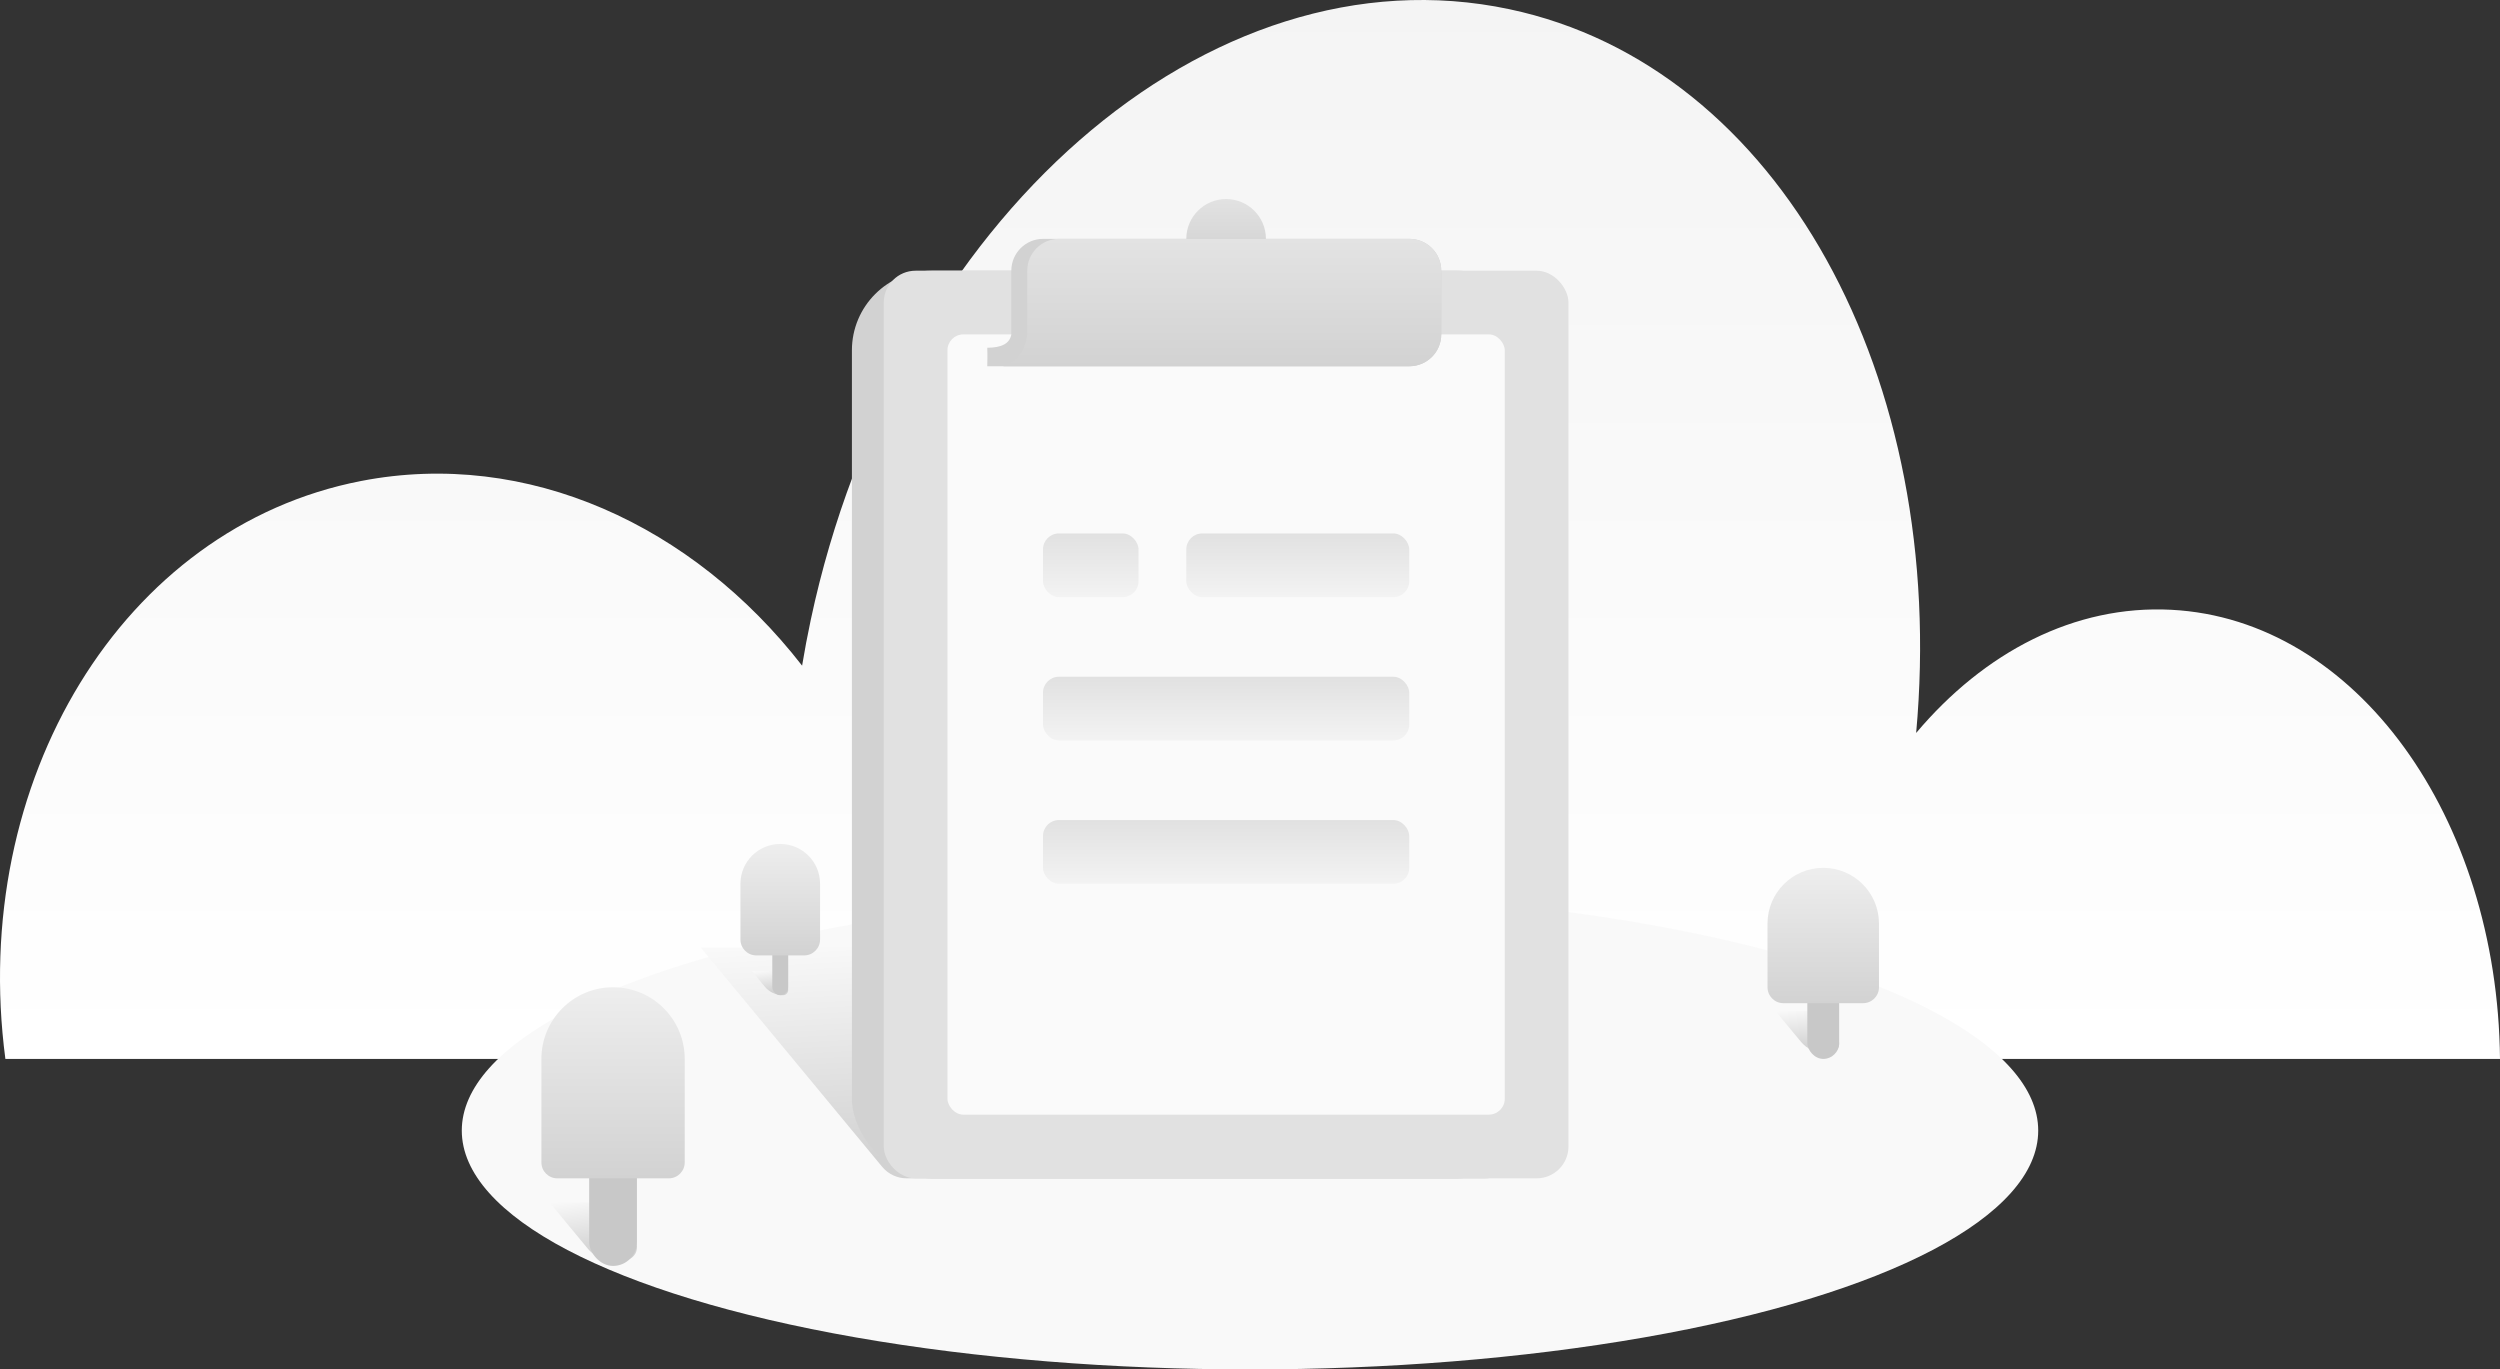 <?xml version="1.0" encoding="UTF-8"?>
<svg width="314px" height="172px" viewBox="0 0 314 172" version="1.1" xmlns="http://www.w3.org/2000/svg" xmlns:xlink="http://www.w3.org/1999/xlink">
    <rect x="0" y="0" width="314" height="172" fill="#333333" stroke="none"/>
    <!-- Generator: Sketch 49.3 (51167) - http://www.bohemiancoding.com/sketch -->
    <title>暂无数据</title>
    <desc>Created with Sketch.</desc>
    <defs>
        <linearGradient x1="59.54%" y1="-5.515%" x2="59.54%" y2="100%" id="linearGradient-1">
            <stop stop-color="#F3F3F3" offset="0%"></stop>
            <stop stop-color="#FFFFFF" offset="100%"></stop>
        </linearGradient>
        <linearGradient x1="5.623%" y1="0%" x2="23.251%" y2="91.143%" id="linearGradient-2">
            <stop stop-color="#F9F9F9" offset="0%"></stop>
            <stop stop-color="#D2D2D2" offset="100%"></stop>
        </linearGradient>
        <linearGradient x1="50%" y1="0%" x2="50%" y2="100%" id="linearGradient-3">
            <stop stop-color="#E1E1E1" offset="0%"></stop>
            <stop stop-color="#F3F3F3" offset="100%"></stop>
        </linearGradient>
        <linearGradient x1="50%" y1="8.50014503e-15%" x2="50%" y2="72.285%" id="linearGradient-4">
            <stop stop-color="#E2E2E2" offset="0%"></stop>
            <stop stop-color="#D2D2D2" offset="100%"></stop>
        </linearGradient>
        <linearGradient x1="0%" y1="50%" x2="5.664%" y2="50%" id="linearGradient-5">
            <stop stop-color="#D2D2D2" offset="0%"></stop>
            <stop stop-color="#D2D2D2" offset="100%"></stop>
        </linearGradient>
        <linearGradient x1="42.104%" y1="0%" x2="42.104%" y2="100%" id="linearGradient-6">
            <stop stop-color="#E3E3E3" offset="0%"></stop>
            <stop stop-color="#D2D2D2" offset="100%"></stop>
        </linearGradient>
        <linearGradient x1="50%" y1="0%" x2="50%" y2="100%" id="linearGradient-7">
            <stop stop-color="#EEEEEE" offset="0%"></stop>
            <stop stop-color="#D2D2D2" offset="100%"></stop>
        </linearGradient>
    </defs>
    <g id="Page-5" stroke="none" stroke-width="1" fill="none" fill-rule="evenodd">
        <g id="Desktop-HD" transform="translate(-937, -426)">
            <g id="暂无数据" transform="translate(937, 426)">
                <path d="M0.676,133 C-3.922,98.153 15.362,66.222 45.377,60.408 C66.236,56.367 87.032,65.958 100.744,83.606 C101.061,81.686 101.425,79.759 101.837,77.828 C112.573,27.492 151.855,-6.835 189.575,1.155 C223.592,8.36 244.722,47.521 240.668,92.06 C249.225,81.907 260.573,75.954 272.721,76.589 C295.919,77.8 313.698,102.599 314,133 L0.676,133 Z" id="Combined-Shape" fill="url(#linearGradient-1)"></path>
                <ellipse id="Oval-2" fill="#F9F9F9" cx="157" cy="142" rx="99" ry="30"></ellipse>
                <path d="M88,119 L171,119 L189.579,141.45 C190.988,143.152 190.75,145.673 189.048,147.082 C188.33,147.675 187.429,148 186.498,148 L113.882,148 C112.69,148 111.56,147.468 110.8,146.55 L88,119 Z" id="Rectangle-6" fill="url(#linearGradient-2)"></path>
                <path d="M69,151 L75.773,151 L79.634,155.666 C80.195,156.344 80.1,157.348 79.423,157.909 C79.137,158.145 78.778,158.275 78.407,158.275 L76.902,158.275 C75.71,158.275 74.58,157.743 73.821,156.825 L69,151 Z" id="Rectangle-6-Copy" fill="url(#linearGradient-2)"></path>
                <path d="M223,126.984 L227.926,126.984 L230.734,130.377 C231.142,130.87 231.073,131.601 230.58,132.009 C230.372,132.181 230.111,132.275 229.841,132.275 L229.26,132.275 C228.068,132.275 226.939,131.743 226.179,130.825 L223,126.984 Z" id="Rectangle-6-Copy-3" fill="url(#linearGradient-2)"></path>
                <path d="M94.464,122 L97.257,122 L98.849,123.924 C99.08,124.204 99.041,124.618 98.762,124.849 C98.644,124.947 98.496,125 98.343,125 L98.343,125 C97.458,125 96.62,124.606 96.056,123.924 L94.464,122 Z" id="Rectangle-6-Copy-2" fill="url(#linearGradient-2)"></path>
                <rect id="Rectangle" fill="#D2D2D2" x="107" y="34" width="86" height="114" rx="10"></rect>
                <rect id="Rectangle-Copy-2" fill="#E1E1E1" x="111" y="34" width="86" height="114" rx="4"></rect>
                <rect id="Rectangle-Copy" fill="#FAFAFA" x="119" y="42" width="70" height="98" rx="2"></rect>
                <rect id="Rectangle-2" fill="url(#linearGradient-3)" x="131" y="67" width="12" height="8" rx="2"></rect>
                <rect id="Rectangle-2-Copy" fill="url(#linearGradient-3)" x="149" y="67" width="28" height="8" rx="2"></rect>
                <rect id="Rectangle-2-Copy-2" fill="url(#linearGradient-3)" x="131" y="85" width="46" height="8" rx="2"></rect>
                <rect id="Rectangle-2-Copy-3" fill="url(#linearGradient-3)" x="131" y="103" width="46" height="8" rx="2"></rect>
                <circle id="Oval" fill="url(#linearGradient-4)" cx="154" cy="30" r="5"></circle>
                <path d="M131.022,30 L177.022,30 C179.231,30 181.022,31.791 181.022,34 L181.022,42 C181.022,44.209 179.231,46 177.022,46 C159.348,46 141.674,46 124,46 C124.04,44.631 124.006,43.677 124,43.677 C125.834,43.677 126.841,43.118 127.022,42 L127.022,34 C127.022,31.791 128.813,30 131.022,30 Z" id="Rectangle-3" fill="url(#linearGradient-5)"></path>
                <path d="M133.022,30 L177.022,30 C179.231,30 181.022,31.791 181.022,34 C181.022,34 181.022,34 181.022,34 L181.022,42 C181.022,44.209 179.231,46 177.022,46 C160.015,46 143.007,46 126,46 C127.754,45.432 128.761,44.098 129.022,42 L129.022,34 C129.022,31.791 130.813,30 133.022,30 Z" id="Rectangle-3-Copy" fill="url(#linearGradient-6)"></path>
                <g id="Group" transform="translate(68, 124)">
                    <rect id="Rectangle-4" fill="#C8C8C8" x="6" y="20" width="6" height="15" rx="3"></rect>
                    <path d="M9,0 L9,0 C13.971,-9.13077564e-16 18,4.029 18,9 L18,22 C18,23.105 17.105,24 16,24 L2,24 C0.895,24 1.3527075e-16,23.105 0,22 L0,9 C-6.08718376e-16,4.029 4.029,9.13077564e-16 9,0 Z" id="Rectangle-5" fill="url(#linearGradient-7)"></path>
                </g>
                <g id="Group-Copy-2" transform="translate(93, 106)">
                    <rect id="Rectangle-4" fill="#C8C8C8" x="4" y="9" width="2" height="10" rx="1"></rect>
                    <path d="M5,0 L5,0 C7.761,-5.07265313e-16 10,2.239 10,5 L10,12 C10,13.105 9.105,14 8,14 L2,14 C0.895,14 1.3527075e-16,13.105 0,12 L0,5 C-3.38176876e-16,2.239 2.239,5.07265313e-16 5,0 Z" id="Rectangle-5" fill="url(#linearGradient-7)"></path>
                </g>
                <g id="Group-Copy" transform="translate(222, 109)">
                    <rect id="Rectangle-4" fill="#C8C8C8" x="5" y="14" width="4" height="10" rx="2"></rect>
                    <path d="M7,0 L7,0 C10.866,-7.10171439e-16 14,3.134 14,7 L14,15 C14,16.105 13.105,17 12,17 L2,17 C0.895,17 1.3527075e-16,16.105 0,15 L0,7 C-4.73447626e-16,3.134 3.134,7.10171439e-16 7,0 Z" id="Rectangle-5" fill="url(#linearGradient-7)"></path>
                </g>
            </g>
        </g>
    </g>
</svg>